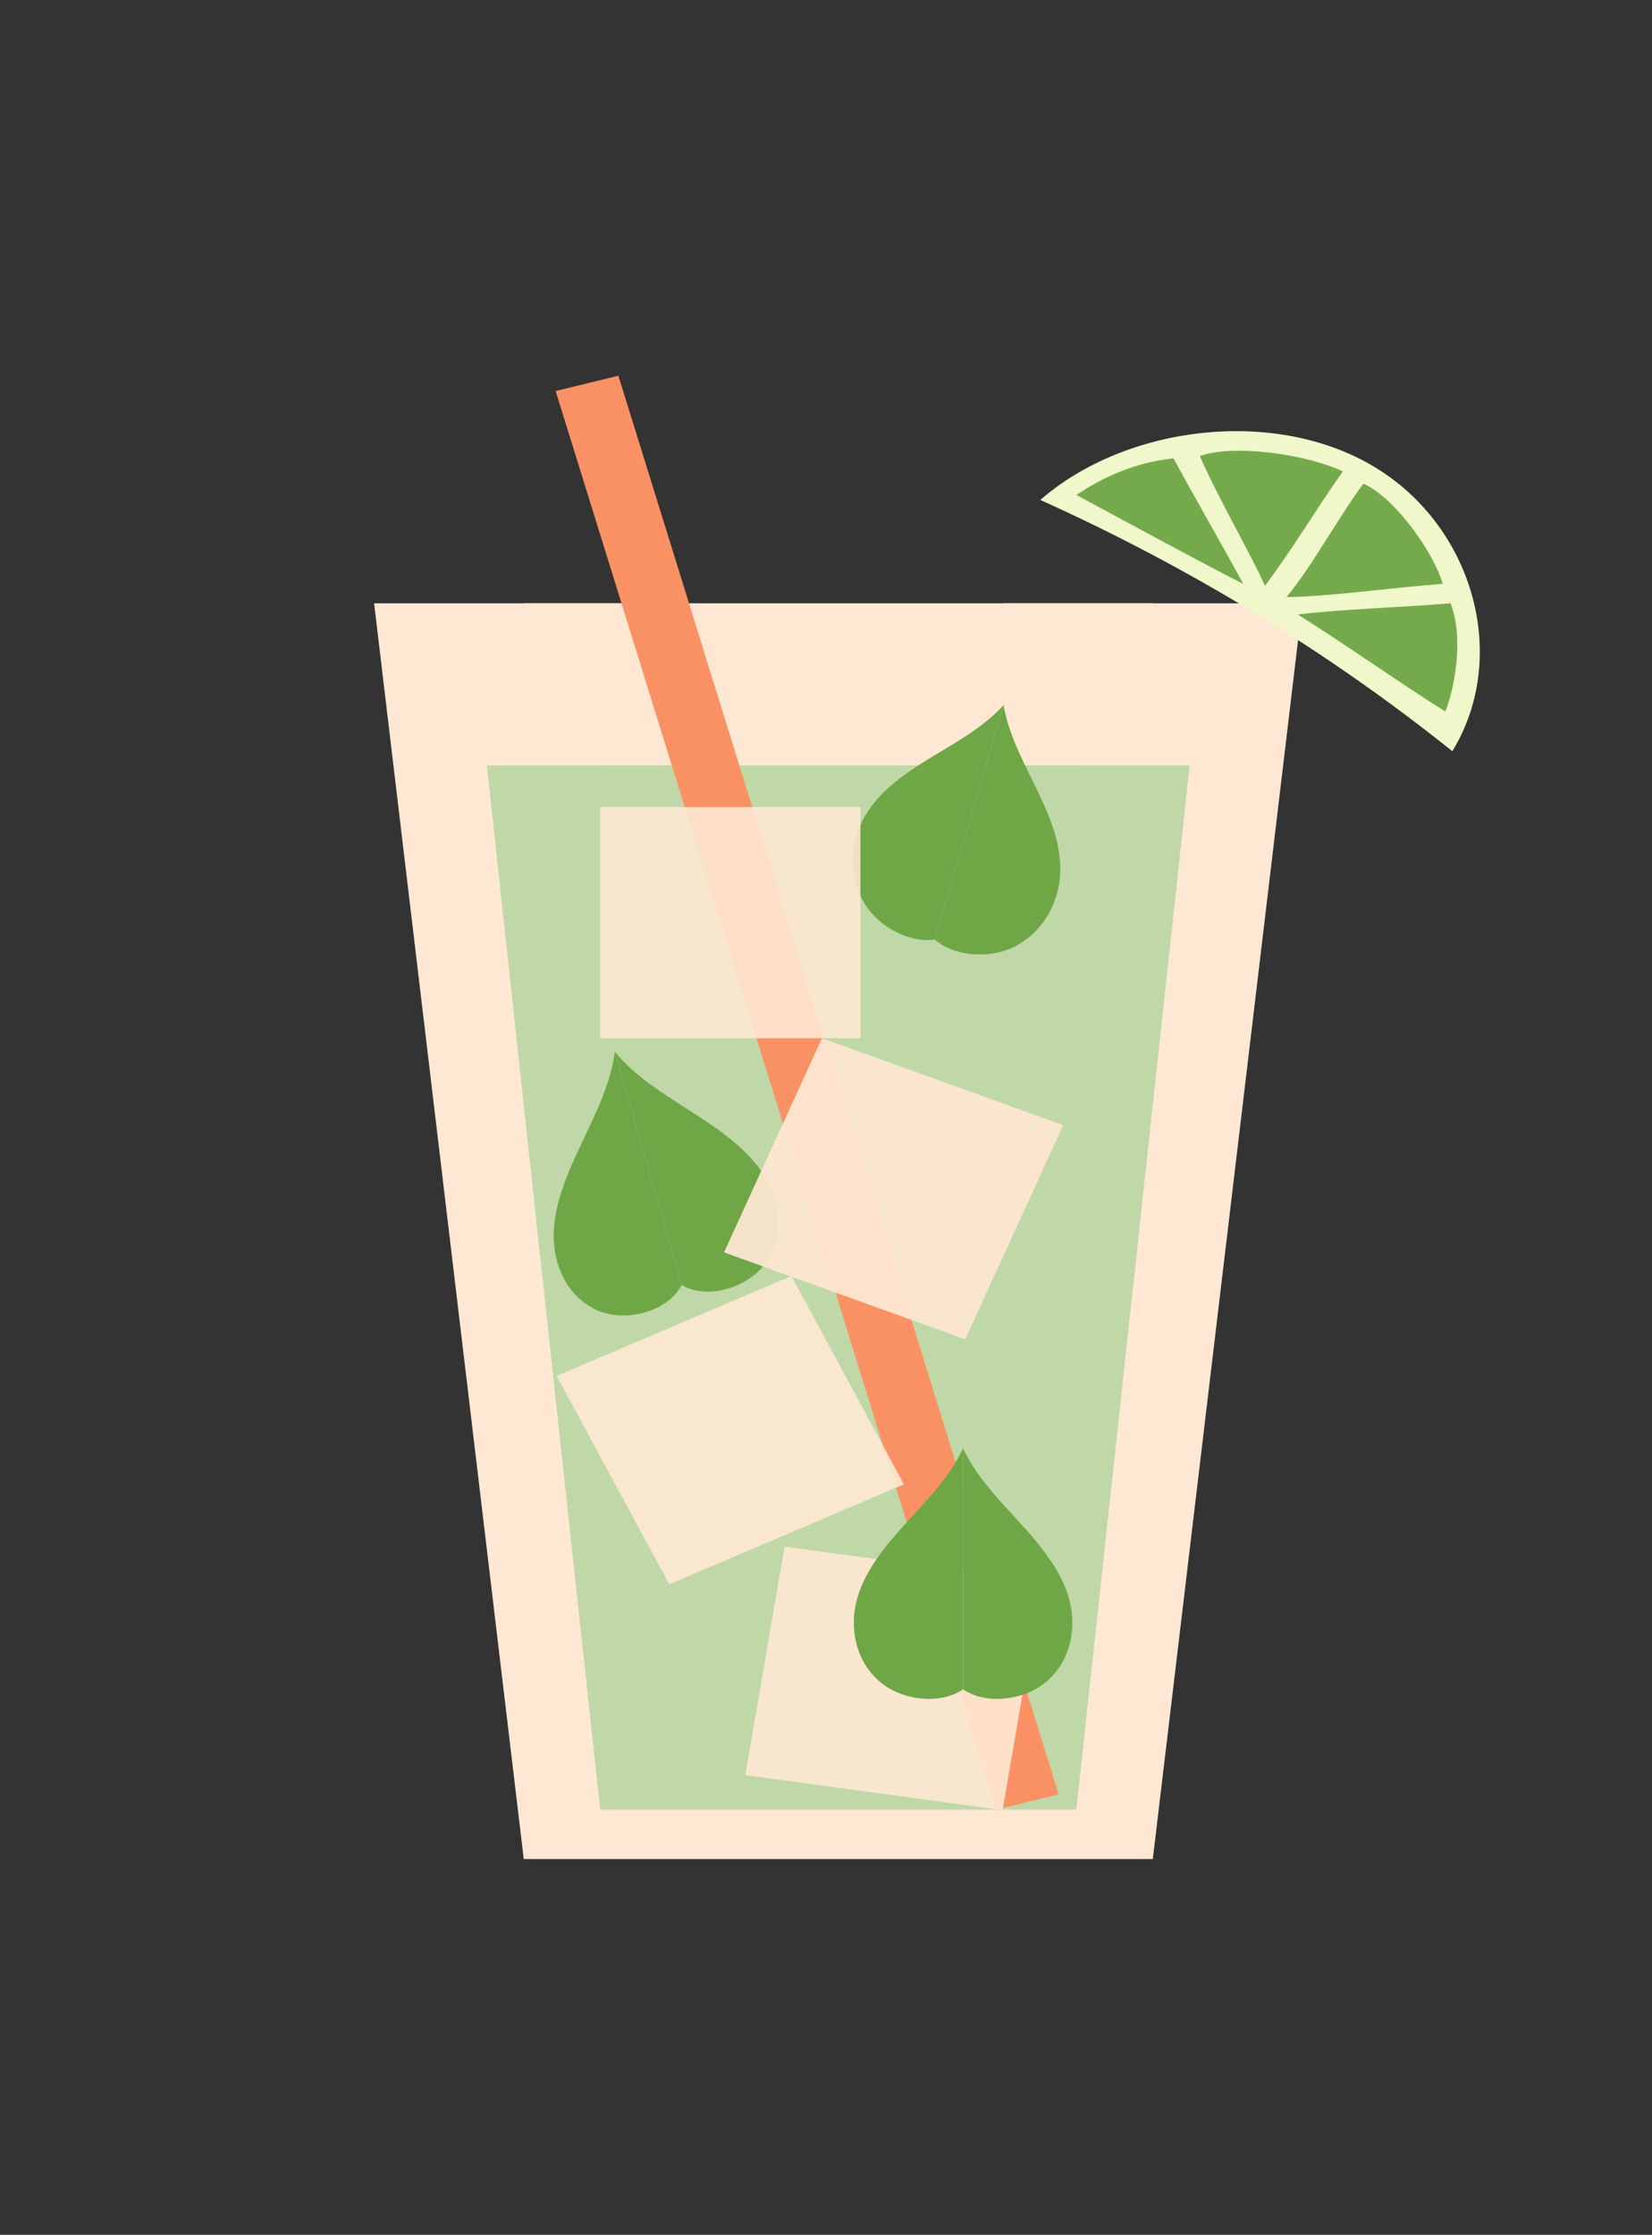 <?xml version="1.0" encoding="UTF-8"?><svg id="Layer_1" xmlns="http://www.w3.org/2000/svg" width="372.57" height="503.82" xmlns:xlink="http://www.w3.org/1999/xlink" viewBox="0 0 372.57 503.82"><rect x="0" y="0" width="372.57" height="503.82" fill="#333333" stroke="none"/><defs><style>.cls-1{fill:none;}.cls-2{clip-path:url(#clippath);}.cls-3{fill:#fa9164;}.cls-4{fill:#ebe7df;}.cls-5,.cls-6,.cls-7,.cls-8,.cls-9{fill:#fee8d3;}.cls-10{fill:#eff7cb;}.cls-11{fill:#a7d7c9;}.cls-12{fill:#c0d8a8;}.cls-13{fill:#6fa747;}.cls-14{fill:#74aa4b;}.cls-15{clip-path:url(#clippath-1);}.cls-16{clip-path:url(#clippath-4);}.cls-17{clip-path:url(#clippath-3);}.cls-18{clip-path:url(#clippath-2);}.cls-19{clip-path:url(#clippath-5);}.cls-6{opacity:.89;}.cls-7{opacity:.91;}.cls-8{opacity:.92;}.cls-9{opacity:.93;}</style><clipPath id="clippath"><polygon class="cls-1" points="209.82 215.18 226.89 157.07 239.14 157.07 239.14 215.18 209.82 215.18"/></clipPath><clipPath id="clippath-1"><polygon class="cls-1" points="209.82 215.18 226.89 157.07 216.58 150.45 185.16 199.33 209.82 215.18"/></clipPath><clipPath id="clippath-2"><polygon class="cls-1" points="154.16 291.19 138.61 236.93 175.54 236.93 175.54 291.19 154.16 291.19"/></clipPath><clipPath id="clippath-3"><polygon class="cls-1" points="154.16 291.19 138.6 236.93 107.28 256.5 136.03 302.52 154.16 291.19"/></clipPath><clipPath id="clippath-4"><rect class="cls-1" x="217.2" y="325.58" width="24.64" height="57.43"/></clipPath><clipPath id="clippath-5"><rect class="cls-1" x="192.56" y="325.58" width="24.64" height="57.43"/></clipPath></defs><path class="cls-4" d="m264.23,378.63c.29,0,.58-.5.87-.5-.29,0-.58.5-.87.5h0Z"/><rect class="cls-5" x="118.12" y="136.01" width="141.87" height="283.1"/><polygon class="cls-5" points="118.12 419.11 151.88 136.01 84.37 136.01 118.12 419.11"/><polygon class="cls-5" points="259.99 419.11 293.74 136.01 226.23 136.01 259.99 419.11"/><rect class="cls-12" x="135.36" y="172.55" width="107.39" height="235.42"/><polygon class="cls-12" points="135.36 407.98 160.91 172.55 109.8 172.55 135.36 407.98"/><polygon class="cls-12" points="242.75 407.98 268.3 172.55 217.2 172.55 242.75 407.98"/><g><g class="cls-2"><path class="cls-13" d="m208.51,208.56c2.48,6.4,13.1,8.44,20.17,4.91s10.52-10.87,10.46-17.68c-.06-6.81-3.04-13.24-6.1-19.45-3.06-6.21-6.3-12.5-6.93-19.27-5.76,17.45-11.52,34.9-17.61,51.48Z"/></g><g class="cls-15"><path class="cls-13" d="m214.51,210.32c-5.55,4.05-15.58.01-19.62-6.77s-2.97-14.84.76-20.53c3.73-5.69,9.71-9.5,15.65-13.06,5.93-3.56,12.06-7.11,16.24-12.46-4.59,17.79-9.19,35.59-13.03,52.83Z"/></g></g><g><g class="cls-18"><path class="cls-13" d="m152.89,289.12c5.8,4.39,16.09,1.34,20.15-4.88,4.06-6.22,2.81-14.09-1.14-19.92-3.95-5.82-10.2-10.01-16.38-13.96-6.19-3.95-12.57-7.9-16.99-13.44,5.05,17.6,10.1,35.2,14.36,52.19Z"/></g><g class="cls-17"><path class="cls-13" d="m154.14,288.76c-2.59,6.79-12.93,9.66-19.67,6.54-6.74-3.12-9.85-10.46-9.59-17.49.27-7.03,3.34-13.89,6.5-20.52,3.15-6.63,6.48-13.36,7.29-20.4,5.04,17.6,10.09,35.2,15.47,51.88Z"/></g></g><polygon class="cls-3" points="224.61 407.98 125.31 88.16 139.46 84.7 238.76 404.52 224.61 407.98"/><rect class="cls-6" x="135.36" y="181.95" width="58.7" height="52.11"/><polygon class="cls-7" points="168.08 400.2 176.95 348.69 234.98 356.56 226.11 408.07 168.08 400.2"/><polygon class="cls-9" points="163.29 282.34 185.37 234.06 239.77 253.66 217.68 301.94 163.29 282.34"/><polygon class="cls-8" points="150.93 357.17 125.55 310.19 178.48 287.66 203.87 334.64 150.93 357.17"/><g><g class="cls-16"><path class="cls-13" d="m215.34,379.05c4.29,5.55,15.07,5,20.79-.04,5.72-5.04,6.82-12.89,4.73-19.4-2.1-6.51-6.87-11.97-11.66-17.2-4.79-5.23-9.77-10.5-12.4-16.83-.29,18.08-.59,36.15-1.45,53.47Z"/></g><g class="cls-19"><path class="cls-13" d="m219.06,379.05c-4.29,5.55-15.07,5-20.79-.04-5.72-5.04-6.82-12.89-4.73-19.4,2.1-6.51,6.87-11.97,11.66-17.2,4.79-5.23,9.77-10.5,12.4-16.83.29,18.08.59,36.15,1.45,53.47Z"/></g></g><path class="cls-10" d="m234.62,112.71c33.6,15.14,64.94,34.25,92.92,56.65,12.93-21.16,4.92-50.49-17.49-64.05-22.42-13.56-56.09-9.45-75.42,7.39Z"/><path class="cls-14" d="m292.71,138.55c9.28,5.76,23.98,16.09,33.25,21.85,1.99-4.98,4.29-16.3,1.18-24.4-10.99.96-23.98,1.27-34.43,2.54Z"/><path class="cls-14" d="m290.18,134.59c8.61,0,23.09-2.04,35.18-2.97-1.6-6.09-10.21-19.1-17.86-22.59-5.78,7.74-11.15,17.97-17.33,25.56Z"/><path class="cls-14" d="m285.28,132.08c-2.72-6.3-10.71-20.07-14.68-29.27,7.62-2.73,23.96-.43,32.24,3.45-6.64,9.48-10.87,16.84-17.56,25.81Z"/><path class="cls-14" d="m280.39,131.63c-7.82-3.9-27.04-14.34-37.64-20.05,3.48-2.29,11.1-7.11,21.91-8.25,3.23,6.08,12.57,22.38,15.72,28.3Z"/><line class="cls-11" x1="147.99" y1="394.83" x2="147.24" y2="394.3"/></svg>